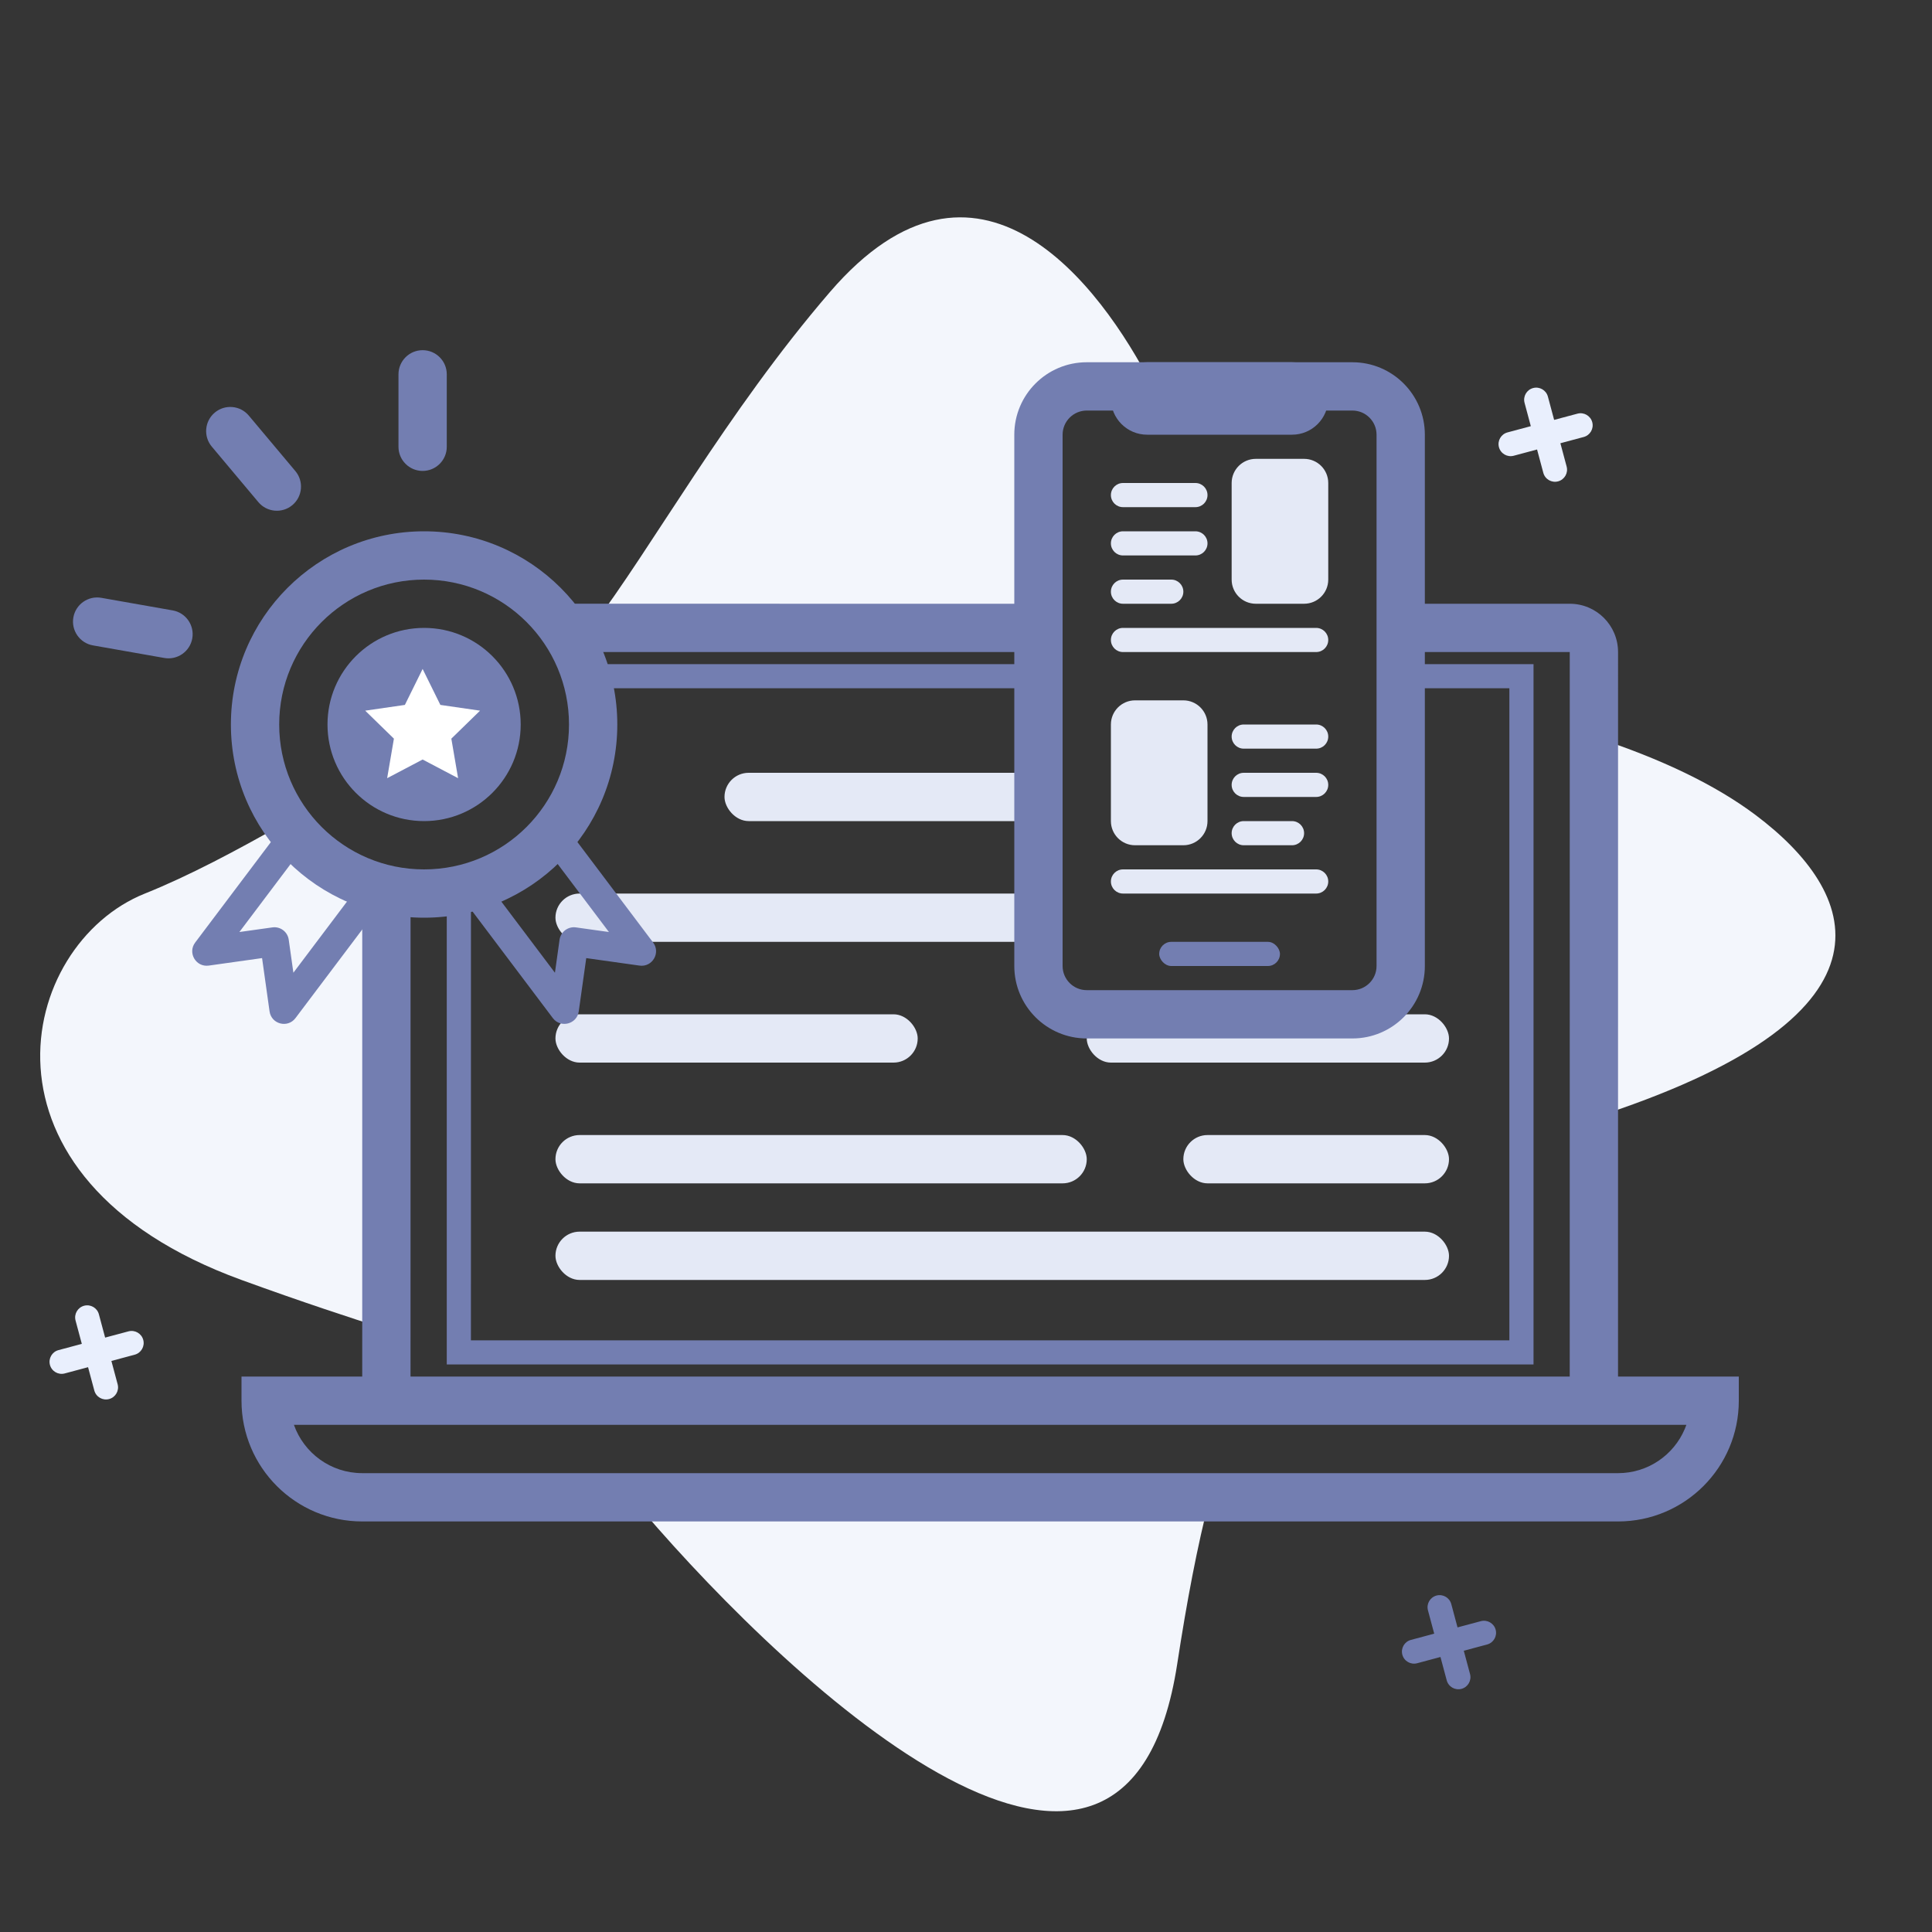 <?xml version="1.0" encoding="UTF-8"?>
<svg width="80px" height="80px" viewBox="0 0 80 80" version="1.1" xmlns="http://www.w3.org/2000/svg" xmlns:xlink="http://www.w3.org/1999/xlink">
    <rect x="0" y="0" width="80" height="80" fill="#333333" stroke="none"/>
    <!-- Generator: Sketch 59.1 (86144) - https://sketch.com -->
    <title>编组 5</title>
    <desc>Created with Sketch.</desc>
    <g id="页面-1" stroke="none" stroke-width="1" fill="none" fill-rule="evenodd">
        <g id="画板" transform="translate(-741, -341)">
            <g id="编组-6" transform="translate(741, 341)">
                <rect id="矩形备份-34" fill="#D8D8D8" opacity="0.01" x="0" y="0" width="80" height="80"></rect>
                <path d="M50.1,62 C49.577,64.02 49.145,66.301 48.746,68.902 C46.639,82.609 32.945,69.956 26.625,62.576 C26.455,62.377 26.291,62.185 26.131,62 Z M11.984,33.971 C12.807,34.878 14.145,35.887 16,37 L16,37 L16.001,55.045 C14.479,54.555 12.551,53.929 10,53 C-1.587,48.782 0.733,39.109 6,37 C7.798,36.28 9.791,35.222 11.761,34.1 Z M66.001,30.512 C68.81,31.428 71.041,32.507 72.696,33.749 C76.909,36.912 79.12,41.906 66.48,46.124 C66.318,46.178 66.158,46.232 66,46.286 Z M34.366,12.092 C40.476,4.995 45.552,11.762 47.723,16 L45,16 C44.333,16 43.667,16.667 43,18 L43,18 L43,26 L24.475,26.001 C27.002,22.68 30.065,17.087 34.366,12.092 Z" id="形状结合" fill="#F3F6FC"></path>
                <path d="M64,16 C64.276,16 64.5,16.224 64.5,16.5 L64.5,17.499 L65.5,17.5 C65.776,17.5 66,17.724 66,18 C66,18.276 65.776,18.5 65.5,18.5 L64.5,18.5 L64.5,19.5 C64.5,19.776 64.276,20 64,20 C63.724,20 63.5,19.776 63.5,19.5 L63.5,18.5 L62.5,18.5 C62.224,18.5 62,18.276 62,18 C62,17.724 62.224,17.5 62.5,17.5 L63.5,17.5 L63.5,16.5 C63.5,16.224 63.724,16 64,16 Z" id="形状结合备份-4" fill="#E9EFFD" transform="translate(64, 18) rotate(-15) translate(-64, -18) "></path>
                <path d="M4,54 C4.276,54 4.5,54.224 4.5,54.5 L4.5,55.499 L5.5,55.5 C5.776,55.5 6,55.724 6,56 C6,56.276 5.776,56.5 5.5,56.5 L4.5,56.5 L4.5,57.5 C4.5,57.776 4.276,58 4,58 C3.724,58 3.5,57.776 3.5,57.5 L3.5,56.5 L2.5,56.5 C2.224,56.5 2,56.276 2,56 C2,55.724 2.224,55.5 2.5,55.5 L3.5,55.5 L3.5,54.5 C3.5,54.224 3.724,54 4,54 Z" id="形状结合备份-5" fill="#E9EFFD" transform="translate(4, 56) rotate(-15) translate(-4, -56) "></path>
                <path d="M60,66 C60.276,66 60.5,66.224 60.5,66.5 L60.5,67.499 L61.5,67.5 C61.776,67.5 62,67.724 62,68 C62,68.276 61.776,68.5 61.5,68.5 L60.5,68.5 L60.5,69.5 C60.5,69.776 60.276,70 60,70 C59.724,70 59.5,69.776 59.5,69.5 L59.5,68.5 L58.5,68.5 C58.224,68.5 58,68.276 58,68 C58,67.724 58.224,67.5 58.5,67.5 L59.5,67.5 L59.5,66.5 C59.5,66.224 59.724,66 60,66 Z" id="形状结合备份-6" fill="#737EB1" transform="translate(60, 68) rotate(-15) translate(-60, -68) "></path>
                <path d="M15,36.326 C15.622,36.622 16.294,36.828 17,36.929 L16.999,57.999 L14.999,57.999 L15,36.326 Z M65,25 C66.105,25 67,25.895 67,27 L66.999,57.999 L64.999,57.999 L65,27 L58,27 L58,25 L65,25 Z M63.5,27.5 L63.5,56.5 L18.5,56.5 L18.5,36.982 C18.841,36.958 19.175,36.91 19.501,36.839 L19.5,55.5 L62.5,55.5 L62.5,28.5 L58,28.5 L58,27.5 L63.5,27.5 Z M43,27.5 L43,28.5 L24.839,28.5 C24.764,28.156 24.664,27.823 24.54,27.5 L43,27.5 Z M43,25 L43,27 L24.326,26.999 C23.97,26.25 23.484,25.573 22.898,24.999 L43,25 Z" id="形状结合" fill="#737EB1" fill-rule="nonzero"></path>
                <rect id="矩形备份-11" fill="#E4E9F6" x="30" y="32" width="14" height="2" rx="1"></rect>
                <rect id="矩形备份-12" fill="#E4E9F6" x="23" y="37" width="20" height="2" rx="1"></rect>
                <rect id="矩形备份-29" fill="#E4E9F6" x="23" y="47" width="22" height="2" rx="1"></rect>
                <rect id="矩形备份-31" fill="#E4E9F6" x="23" y="51" width="37" height="2" rx="1"></rect>
                <rect id="矩形备份-13" fill="#E4E9F6" x="45" y="42" width="15" height="2" rx="1"></rect>
                <rect id="矩形备份-30" fill="#E4E9F6" x="49" y="47" width="11" height="2" rx="1"></rect>
                <rect id="矩形备份-28" fill="#E4E9F6" x="23" y="42" width="15" height="2" rx="1"></rect>
                <g id="编组" transform="translate(2, 14)">
                    <path d="M15.561,8 C19.979,8 23.561,11.582 23.561,16 C23.561,20.418 19.979,24 15.561,24 C11.143,24 7.561,20.418 7.561,16 C7.561,11.582 11.143,8 15.561,8 Z M15.561,10 C12.247,10 9.561,12.686 9.561,16 C9.561,19.314 12.247,22 15.561,22 C18.875,22 21.561,19.314 21.561,16 C21.561,12.686 18.875,10 15.561,10 Z" id="椭圆形" fill="#737EB1" fill-rule="nonzero"></path>
                    <path d="M15.5,0.5 C16.052,0.5 16.5,0.948 16.5,1.5 L16.5,4.5 C16.5,5.052 16.052,5.5 15.5,5.5 C14.948,5.5 14.5,5.052 14.5,4.5 L14.5,1.5 C14.5,0.948 14.948,0.5 15.5,0.5 Z" id="矩形" fill="#737EB1" fill-rule="nonzero"></path>
                    <path d="M8.5,2.5 C9.052,2.5 9.5,2.948 9.5,3.5 L9.5,6.5 C9.5,7.052 9.052,7.5 8.5,7.5 C7.948,7.5 7.5,7.052 7.5,6.5 L7.5,3.5 C7.5,2.948 7.948,2.5 8.5,2.5 Z" id="矩形备份-14" fill="#737EB1" fill-rule="nonzero" transform="translate(8.5, 5) rotate(-40) translate(-8.5, -5) "></path>
                    <path d="M3.5,9.5 C4.052,9.5 4.5,9.948 4.5,10.5 L4.5,13.5 C4.5,14.052 4.052,14.5 3.5,14.5 C2.948,14.5 2.5,14.052 2.5,13.5 L2.5,10.5 C2.5,9.948 2.948,9.5 3.5,9.5 Z" id="矩形备份-15" fill="#737EB1" fill-rule="nonzero" transform="translate(3.5, 12) rotate(-80) translate(-3.5, -12) "></path>
                    <circle id="椭圆形" fill="#737EB1" cx="15.561" cy="16" r="4"></circle>
                    <polygon id="星形" fill="#FFFFFF" points="15.5 17.45 14.031 18.223 14.311 16.586 13.122 15.427 14.765 15.189 15.5 13.7 16.235 15.189 17.878 15.427 16.689 16.586 16.969 18.223"></polygon>
                    <path d="M22.701,27.633 C23.079,28.011 23.726,27.744 23.726,27.209 L23.726,21.294 C23.726,20.963 23.457,20.694 23.126,20.694 C22.794,20.694 22.526,20.963 22.526,21.294 L22.526,25.761 L21.55,24.785 C21.316,24.551 20.936,24.551 20.701,24.785 L19.726,25.761 L19.726,21.086 C19.726,20.754 19.457,20.486 19.126,20.486 C18.794,20.486 18.526,20.754 18.526,21.086 L18.526,27.209 C18.526,27.744 19.172,28.011 19.55,27.633 L21.126,26.058 L22.701,27.633 Z" id="路径" fill="#737EB1" fill-rule="nonzero" transform="translate(21.126, 24.148) rotate(-37) translate(-21.126, -24.148) "></path>
                    <path d="M10,26.057 L11.576,27.633 C11.954,28.011 12.6,27.744 12.6,27.209 L12.6,21.088 C12.6,20.757 12.331,20.488 12,20.488 C11.669,20.488 11.4,20.757 11.4,21.088 L11.4,25.76 L10.424,24.785 C10.19,24.55 9.81,24.55 9.576,24.785 L8.6,25.76 L8.6,21.296 C8.6,20.965 8.331,20.696 8,20.696 C7.669,20.696 7.4,20.965 7.4,21.296 L7.4,27.209 C7.4,27.744 8.046,28.011 8.424,27.633 L10,26.057 Z" id="路径" fill="#737EB1" fill-rule="nonzero" transform="translate(10, 24.149) rotate(37) translate(-10, -24.149) "></path>
                </g>
                <g id="编组-3" transform="translate(42, 15)">
                    <path d="M14,0 C15.657,0 17,1.343 17,3 L17,25 C17,26.657 15.657,28 14,28 L3,28 C1.343,28 0,26.657 0,25 L0,3 C0,1.343 1.343,0 3,0 L14,0 Z M14,2 L3,2 C2.448,2 2,2.448 2,3 L2,25 C2,25.552 2.448,26 3,26 L14,26 C14.552,26 15,25.552 15,25 L15,3 C15,2.448 14.552,2 14,2 Z" id="矩形" fill="#737EB1" fill-rule="nonzero"></path>
                    <path d="M11.5,0 C12.328,0 13,0.672 13,1.5 C13,2.328 12.328,3 11.5,3 L5.5,3 C4.672,3 4,2.328 4,1.5 C4,0.672 4.672,0 5.5,0 L11.5,0 Z M11.5,2 L5.5,2 C5.776,2 6,1.776 6,1.5 C6,1.224 5.776,1 5.5,1 L11.5,1 C11.224,1 11,1.224 11,1.5 C11,1.776 11.224,2 11.5,2 Z" id="矩形备份-16" fill="#737EB1" fill-rule="nonzero"></path>
                    <rect id="矩形备份-17" fill="#737EB1" x="6" y="24" width="5" height="1" rx="0.5"></rect>
                    <path d="M12.5,21 C12.776,21 13,21.224 13,21.5 C13,21.776 12.776,22 12.5,22 L4.5,22 C4.224,22 4,21.776 4,21.5 C4,21.224 4.224,21 4.5,21 L12.5,21 Z M11.5,19 C11.776,19 12,19.224 12,19.5 C12,19.776 11.776,20 11.5,20 L9.5,20 C9.224,20 9,19.776 9,19.5 C9,19.224 9.224,19 9.5,19 L11.5,19 Z M7,14 C7.552,14 8,14.448 8,15 L8,19 C8,19.552 7.552,20 7,20 L5,20 C4.448,20 4,19.552 4,19 L4,15 C4,14.448 4.448,14 5,14 L7,14 Z M12.5,17 C12.776,17 13,17.224 13,17.5 C13,17.776 12.776,18 12.5,18 L9.5,18 C9.224,18 9,17.776 9,17.5 C9,17.224 9.224,17 9.5,17 L12.5,17 Z M12.5,15 C12.776,15 13,15.224 13,15.5 C13,15.776 12.776,16 12.5,16 L9.5,16 C9.224,16 9,15.776 9,15.5 C9,15.224 9.224,15 9.5,15 L12.5,15 Z M12.5,11 C12.776,11 13,11.224 13,11.5 C13,11.776 12.776,12 12.5,12 L4.5,12 C4.224,12 4,11.776 4,11.5 C4,11.224 4.224,11 4.5,11 L12.5,11 Z M6.5,9 C6.776,9 7,9.224 7,9.5 C7,9.776 6.776,10 6.5,10 L4.5,10 C4.224,10 4,9.776 4,9.5 C4,9.224 4.224,9 4.5,9 L6.5,9 Z M12,4 C12.552,4 13,4.448 13,5 L13,9 C13,9.552 12.552,10 12,10 L10,10 C9.448,10 9,9.552 9,9 L9,5 C9,4.448 9.448,4 10,4 L12,4 Z M7.5,7 C7.776,7 8,7.224 8,7.5 C8,7.776 7.776,8 7.5,8 L4.5,8 C4.224,8 4,7.776 4,7.5 C4,7.224 4.224,7 4.5,7 L7.5,7 Z M7.5,5 C7.776,5 8,5.224 8,5.5 C8,5.776 7.776,6 7.5,6 L4.5,6 C4.224,6 4,5.776 4,5.5 C4,5.224 4.224,5 4.5,5 L7.5,5 Z" id="形状结合" fill="#E4E9F6"></path>
                </g>
                <path d="M72,58 C72,60.761 69.761,63 67,63 L15,63 C12.239,63 10,60.761 10,58 L10,57 L72,57 L72,58 Z M12.171,59 C12.583,60.165 13.694,61 15,61 L67,61 C68.241,61 69.306,60.247 69.762,59.172 L69.829,59 L12.171,59 Z" id="矩形" fill="#737EB1" fill-rule="nonzero"></path>
            </g>
        </g>
    </g>
</svg>